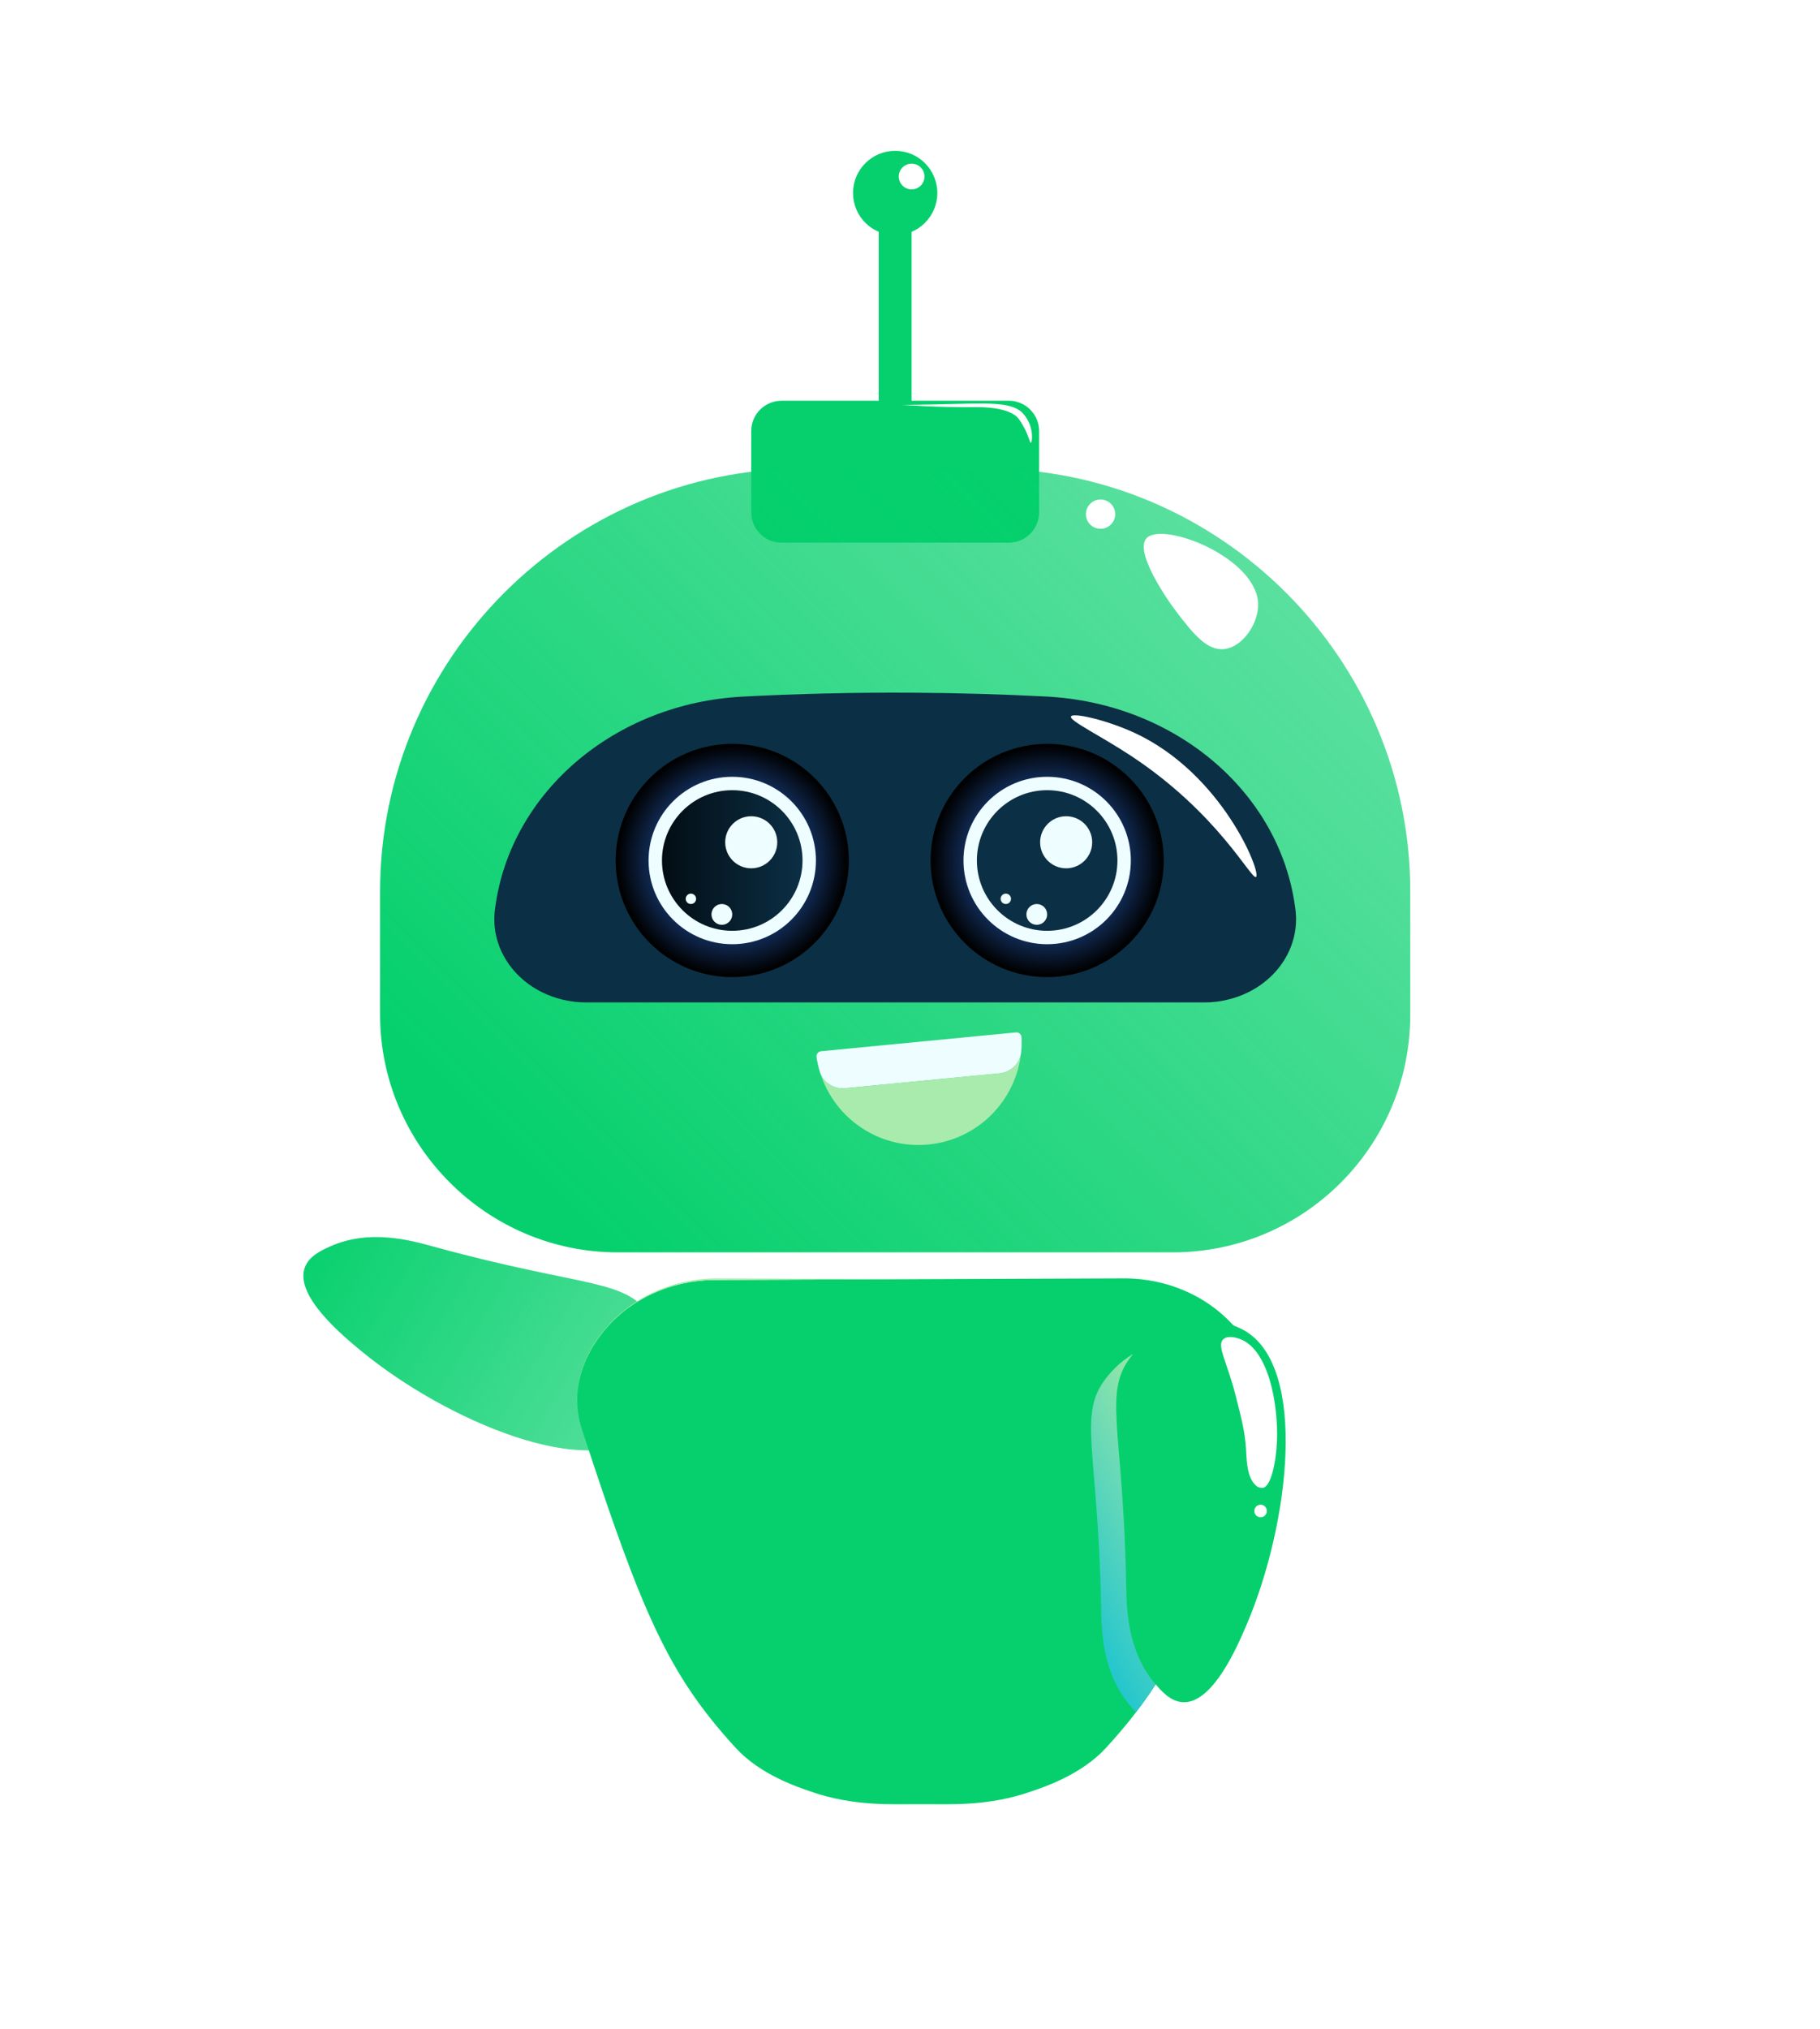 <svg width="271" height="302" viewBox="0 0 271 302" fill="none" xmlns="http://www.w3.org/2000/svg">
<g filter="url(#filter0_d_36_71)">
<path d="M64.677 181.581C87.694 187.886 93.132 186.121 97.234 192.291C97.705 192.999 100.11 196.619 99.629 201.265C99.245 204.967 97.183 207.824 95.886 209.08C88.001 216.713 66.304 207.375 53.878 197.162C51.169 194.935 43.9 188.962 45.364 184.719C45.964 182.981 47.827 182.117 49.164 181.519C55.075 178.875 61.206 180.63 64.677 181.581Z" fill="url(#paint0_linear_36_71)"/>
<path d="M135.742 26.869H130.843V59.017H135.742V26.869Z" fill="url(#paint1_linear_36_71)"/>
<path d="M150.21 76.775H116.376C113.881 76.775 111.859 74.753 111.859 72.258V60.166C111.859 57.671 113.881 55.649 116.376 55.649H150.21C152.705 55.649 154.727 57.671 154.727 60.166V72.258C154.726 74.753 152.704 76.775 150.21 76.775Z" fill="url(#paint2_linear_36_71)"/>
<path d="M209.989 147.042C209.989 166.572 194.156 182.405 174.626 182.405H91.959C72.509 182.405 56.596 166.492 56.596 147.042V128.672C56.596 94.067 84.909 65.753 119.515 65.753H147.071C181.676 65.753 209.99 94.066 209.99 128.672L209.989 147.042Z" fill="url(#paint3_linear_36_71)"/>
<path d="M185.862 143.693C183.855 144.685 181.605 145.205 179.319 145.205H87.267C84.981 145.205 82.731 144.685 80.724 143.693C75.794 141.256 73.012 136.335 73.708 131.287L73.759 130.92C76.118 113.821 91.604 100.675 110.59 99.687C118.623 99.269 127.053 99.053 135.846 99.104C142.734 99.144 149.392 99.346 155.803 99.676C174.861 100.658 190.461 113.752 192.829 130.916C192.846 131.039 192.863 131.163 192.88 131.286C193.575 136.335 190.792 141.256 185.862 143.693Z" fill="url(#paint4_linear_36_71)"/>
<path d="M109.032 141.437C118.618 141.437 126.39 133.666 126.39 124.079C126.39 114.493 118.618 106.721 109.032 106.721C99.445 106.721 91.674 114.493 91.674 124.079C91.674 133.666 99.445 141.437 109.032 141.437Z" fill="url(#paint5_radial_36_71)"/>
<path d="M109.032 136.538C115.913 136.538 121.491 130.96 121.491 124.079C121.491 117.198 115.913 111.62 109.032 111.62C102.151 111.62 96.573 117.198 96.573 124.079C96.573 130.96 102.151 136.538 109.032 136.538Z" fill="#EEFDFF"/>
<path d="M109.032 134.543C114.811 134.543 119.496 129.858 119.496 124.079C119.496 118.3 114.811 113.615 109.032 113.615C103.253 113.615 98.568 118.3 98.568 124.079C98.568 129.858 103.253 134.543 109.032 134.543Z" fill="url(#paint6_linear_36_71)"/>
<path d="M115.735 121.367C115.735 123.508 114 125.243 111.859 125.243C109.718 125.243 107.983 123.507 107.983 121.367C107.983 119.227 109.718 117.491 111.859 117.491C114 117.491 115.735 119.227 115.735 121.367Z" fill="#EEFDFF"/>
<path d="M107.485 133.651C108.339 133.651 109.032 132.959 109.032 132.104C109.032 131.25 108.339 130.557 107.485 130.557C106.63 130.557 105.938 131.25 105.938 132.104C105.938 132.959 106.63 133.651 107.485 133.651Z" fill="#EEFDFF"/>
<path d="M103.649 129.783C103.649 130.21 103.303 130.556 102.876 130.556C102.449 130.556 102.103 130.21 102.103 129.783C102.103 129.356 102.449 129.01 102.876 129.01C103.303 129.01 103.649 129.357 103.649 129.783Z" fill="#EEFDFF"/>
<path d="M155.924 141.437C165.51 141.437 173.282 133.666 173.282 124.079C173.282 114.493 165.51 106.721 155.924 106.721C146.337 106.721 138.566 114.493 138.566 124.079C138.566 133.666 146.337 141.437 155.924 141.437Z" fill="url(#paint7_radial_36_71)"/>
<path d="M155.924 136.538C162.805 136.538 168.383 130.96 168.383 124.079C168.383 117.198 162.805 111.62 155.924 111.62C149.043 111.62 143.465 117.198 143.465 124.079C143.465 130.96 149.043 136.538 155.924 136.538Z" fill="#EEFDFF"/>
<path d="M155.924 134.543C161.703 134.543 166.388 129.858 166.388 124.079C166.388 118.3 161.703 113.615 155.924 113.615C150.145 113.615 145.46 118.3 145.46 124.079C145.46 129.858 150.145 134.543 155.924 134.543Z" fill="url(#paint8_linear_36_71)"/>
<path d="M162.628 121.367C162.628 123.508 160.892 125.243 158.752 125.243C156.612 125.243 154.875 123.507 154.875 121.367C154.875 119.227 156.611 117.491 158.752 117.491C160.893 117.491 162.628 119.227 162.628 121.367Z" fill="#EEFDFF"/>
<path d="M154.377 133.651C155.231 133.651 155.924 132.959 155.924 132.104C155.924 131.25 155.231 130.557 154.377 130.557C153.523 130.557 152.83 131.25 152.83 132.104C152.83 132.959 153.523 133.651 154.377 133.651Z" fill="#EEFDFF"/>
<path d="M150.541 129.783C150.541 130.21 150.195 130.556 149.768 130.556C149.341 130.556 148.995 130.21 148.995 129.783C148.995 129.356 149.341 129.01 149.768 129.01C150.195 129.01 150.541 129.357 150.541 129.783Z" fill="#EEFDFF"/>
<path d="M139.569 24.726C139.569 28.192 136.759 31.003 133.292 31.003C129.826 31.003 127.016 28.193 127.016 24.726C127.016 21.26 129.826 18.449 133.292 18.449C136.759 18.449 139.569 21.259 139.569 24.726Z" fill="url(#paint9_linear_36_71)"/>
<path d="M137.656 22.276C137.656 23.333 136.799 24.189 135.742 24.189C134.685 24.189 133.828 23.332 133.828 22.276C133.828 21.219 134.685 20.362 135.742 20.362C136.799 20.363 137.656 21.219 137.656 22.276Z" fill="white"/>
<path d="M187.337 85.878C187.42 88.808 185.028 92.313 182.288 92.612C179.72 92.893 177.669 90.269 175.554 87.563C173.469 84.896 168.91 78.044 170.726 76.106C173.119 73.551 187.14 78.965 187.337 85.878Z" fill="white"/>
<path d="M163.875 74.708C165.079 74.708 166.056 73.732 166.056 72.527C166.056 71.323 165.079 70.346 163.875 70.346C162.67 70.346 161.694 71.323 161.694 72.527C161.694 73.732 162.67 74.708 163.875 74.708Z" fill="white"/>
<path d="M187.026 126.526C186.326 127.02 181.447 117.08 168.349 108.462C163.745 105.432 159.2 103.273 159.47 102.645C159.744 102.008 164.863 103.193 168.961 105.094C182.019 111.152 187.858 125.939 187.026 126.526Z" fill="white"/>
<path d="M153.486 61.903C153.33 61.925 153.23 61.008 152.466 59.591C152.466 59.591 152.109 58.928 151.701 58.366C150.386 56.556 145.928 56.596 145.578 56.599C138.635 56.659 134.171 56.219 134.173 56.261C134.174 56.296 137.43 56.23 139.816 56.182C146.547 56.045 150.557 55.683 152.276 57.486C152.989 58.234 153.348 59.208 153.348 59.208C153.834 60.53 153.672 61.876 153.486 61.903Z" fill="white"/>
<path d="M152.042 152.654C151.872 154.317 150.488 155.598 148.824 155.758L125.83 157.975C124.167 158.135 122.563 157.144 122.078 155.544C121.862 154.833 121.696 154.1 121.583 153.346C121.552 153.138 121.607 152.926 121.737 152.759C121.867 152.593 122.059 152.488 122.269 152.467L151.278 149.669C151.485 149.649 151.69 149.715 151.847 149.851C152.004 149.987 152.097 150.182 152.106 150.389C152.141 151.156 152.118 151.912 152.042 152.654Z" fill="#EEFDFF"/>
<path d="M152.043 152.656C151.308 159.784 145.641 165.644 138.238 166.351C130.936 167.058 124.341 162.53 122.173 155.825C122.752 157.258 124.258 158.131 125.829 157.974L148.829 155.76C150.491 155.595 151.869 154.318 152.043 152.656Z" fill="url(#paint10_linear_36_71)"/>
<path d="M188.271 204.299C188.271 204.51 188.271 204.712 188.262 204.905C188.189 206.834 187.738 208.285 187.518 208.937C181.189 228.272 177.396 238.468 172.078 246.716C171.16 248.14 170.195 249.508 169.157 250.849C167.798 252.64 166.31 254.385 164.656 256.186C160.982 260.182 155.425 261.991 153.634 262.616C147.085 264.931 141.298 264.508 137.45 264.545H136.779C132.921 264.508 127.144 264.931 120.595 262.616C118.804 261.991 113.238 260.182 109.573 256.186C99.469 245.191 95.584 236.052 86.711 208.937C86.5 208.313 86.077 206.962 85.976 205.153C85.949 204.629 85.939 204.106 85.967 203.582C86.16 200.34 87.473 197.161 89.807 194.259C93.803 189.281 99.975 186.553 106.359 186.525L137.12 186.396L167.321 186.277C173.843 186.249 180.162 188.987 184.304 194.029C186.307 196.472 187.583 199.108 188.052 201.827C188.116 202.213 188.171 202.608 188.208 202.994C188.243 203.426 188.271 203.858 188.271 204.299Z" fill="url(#paint11_linear_36_71)"/>
<path d="M137.114 186.401L106.353 186.53C99.969 186.558 93.797 189.286 89.801 194.264C87.468 197.167 86.155 200.345 85.961 203.587C86.117 200.262 87.486 197.001 89.92 194.034C94.053 188.991 100.382 186.254 106.903 186.282L137.114 186.401Z" fill="url(#paint12_linear_36_71)"/>
<path d="M167.687 231.72C167.238 207.859 164.009 203.14 168.771 197.464C169.318 196.812 172.111 193.483 176.704 192.633C180.364 191.956 183.686 193.128 185.258 194.018C194.806 199.427 191.973 222.878 185.683 237.682C184.312 240.91 180.633 249.569 176.149 249.362C174.312 249.277 172.957 247.733 172.007 246.62C167.802 241.695 167.755 235.317 167.687 231.72Z" fill="url(#paint13_linear_36_71)"/>
<path d="M172.077 246.716C171.159 248.14 170.194 249.508 169.156 250.849C168.825 250.509 168.531 250.169 168.265 249.857C164.058 244.934 164.012 238.559 163.948 234.959C163.498 211.096 160.265 206.384 165.032 200.707C165.381 200.285 166.658 198.769 168.734 197.511C164.031 203.169 167.237 207.927 167.687 231.717C167.751 235.317 167.806 241.692 172.004 246.625C172.031 246.652 172.059 246.679 172.077 246.716Z" fill="url(#paint14_linear_36_71)"/>
<path d="M185.542 211.85C185.407 209.286 184.926 207.401 183.964 203.629C182.706 198.695 181.128 196.29 182.153 195.337C182.82 194.717 184.134 195.136 184.432 195.231C188.942 196.67 190.338 205.131 190.144 210.426C190.025 213.668 189.234 217.293 188.046 217.453C187.859 217.478 187.393 217.454 187.06 217.159C185.734 215.988 185.645 213.799 185.542 211.85Z" fill="white"/>
<path d="M188.639 220.899C188.639 221.416 188.22 221.835 187.703 221.835C187.186 221.835 186.767 221.416 186.767 220.899C186.767 220.382 187.186 219.963 187.703 219.963C188.22 219.963 188.639 220.382 188.639 220.899Z" fill="white"/>
</g>
<defs>
<filter id="filter0_d_36_71" x="41.171" y="18.449" width="172.819" height="254.104" filterUnits="userSpaceOnUse" color-interpolation-filters="sRGB">
<feFlood flood-opacity="0" result="BackgroundImageFix"/>
<feColorMatrix in="SourceAlpha" type="matrix" values="0 0 0 0 0 0 0 0 0 0 0 0 0 0 0 0 0 0 127 0" result="hardAlpha"/>
<feOffset dy="4"/>
<feGaussianBlur stdDeviation="2"/>
<feComposite in2="hardAlpha" operator="out"/>
<feColorMatrix type="matrix" values="0 0 0 0 0 0 0 0 0 0 0 0 0 0 0 0 0 0 0.5 0"/>
<feBlend mode="normal" in2="BackgroundImageFix" result="effect1_dropShadow_36_71"/>
<feBlend mode="normal" in="SourceGraphic" in2="effect1_dropShadow_36_71" result="shape"/>
</filter>
<linearGradient id="paint0_linear_36_71" x1="34" y1="185" x2="167.02" y2="265.446" gradientUnits="userSpaceOnUse">
<stop offset="0.04" stop-color="#05D06D"/>
<stop offset="1" stop-color="#05D06D" stop-opacity="0.2"/>
</linearGradient>
<linearGradient id="paint1_linear_36_71" x1="123.308" y1="44.399" x2="138.005" y2="42.256" gradientUnits="userSpaceOnUse">
<stop offset="0.04" stop-color="#05D06D"/>
<stop offset="1" stop-color="#05D06D"/>
</linearGradient>
<linearGradient id="paint2_linear_36_71" x1="119.56" y1="81.716" x2="145.641" y2="52.27" gradientUnits="userSpaceOnUse">
<stop offset="0.04" stop-color="#05D06D"/>
<stop offset="1" stop-color="#05D06D"/>
</linearGradient>
<linearGradient id="paint3_linear_36_71" x1="81.785" y1="183.712" x2="185.133" y2="80.363" gradientUnits="userSpaceOnUse">
<stop offset="0.04" stop-color="#05D06D"/>
<stop offset="1" stop-color="#05D06D" stop-opacity="0.663"/>
</linearGradient>
<linearGradient id="paint4_linear_36_71" x1="133.021" y1="145.056" x2="133.939" y2="103.723" gradientUnits="userSpaceOnUse">
<stop offset="1" stop-color="#0B2F45"/>
</linearGradient>
<radialGradient id="paint5_radial_36_71" cx="0" cy="0" r="1" gradientUnits="userSpaceOnUse" gradientTransform="translate(109.031 124.079) scale(17.178 17.178)">
<stop offset="0.13" stop-color="#3280FC"/>
<stop offset="1"/>
</radialGradient>
<linearGradient id="paint6_linear_36_71" x1="98.567" y1="124.079" x2="119.496" y2="124.079" gradientUnits="userSpaceOnUse">
<stop stop-color="#030D14"/>
<stop offset="1" stop-color="#0B2F45"/>
</linearGradient>
<radialGradient id="paint7_radial_36_71" cx="0" cy="0" r="1" gradientUnits="userSpaceOnUse" gradientTransform="translate(155.924 124.079) scale(17.178)">
<stop offset="0.13" stop-color="#3280FC"/>
<stop offset="1"/>
</radialGradient>
<linearGradient id="paint8_linear_36_71" x1="145.459" y1="124.079" x2="166.388" y2="124.079" gradientUnits="userSpaceOnUse">
<stop offset="1" stop-color="#0B2F45"/>
</linearGradient>
<linearGradient id="paint9_linear_36_71" x1="120.08" y1="26.653" x2="139.529" y2="23.816" gradientUnits="userSpaceOnUse">
<stop offset="0.04" stop-color="#05D06D"/>
<stop offset="1" stop-color="#05D06D"/>
</linearGradient>
<linearGradient id="paint10_linear_36_71" x1="132.664" y1="161.11" x2="162.587" y2="131.188" gradientUnits="userSpaceOnUse">
<stop offset="0.071" stop-color="#A9EBAC"/>
<stop offset="1" stop-color="#A9EBAC"/>
</linearGradient>
<linearGradient id="paint11_linear_36_71" x1="104.404" y1="251.914" x2="183.684" y2="159.335" gradientUnits="userSpaceOnUse">
<stop stop-color="#05D06D"/>
<stop offset="1" stop-color="#05D06D"/>
</linearGradient>
<linearGradient id="paint12_linear_36_71" x1="100.204" y1="205.759" x2="147.88" y2="150.086" gradientUnits="userSpaceOnUse">
<stop offset="0.04" stop-color="#A9EBAC"/>
<stop offset="1" stop-color="#A9EBAC"/>
</linearGradient>
<linearGradient id="paint13_linear_36_71" x1="202.643" y1="238.09" x2="153" y2="192" gradientUnits="userSpaceOnUse">
<stop stop-color="#05D06D"/>
<stop offset="1" stop-color="#05D06D"/>
</linearGradient>
<linearGradient id="paint14_linear_36_71" x1="150.332" y1="233.88" x2="192.401" y2="211.957" gradientUnits="userSpaceOnUse">
<stop offset="0.04" stop-color="#06BED8"/>
<stop offset="1" stop-color="#DEFA8E"/>
</linearGradient>
</defs>
</svg>
